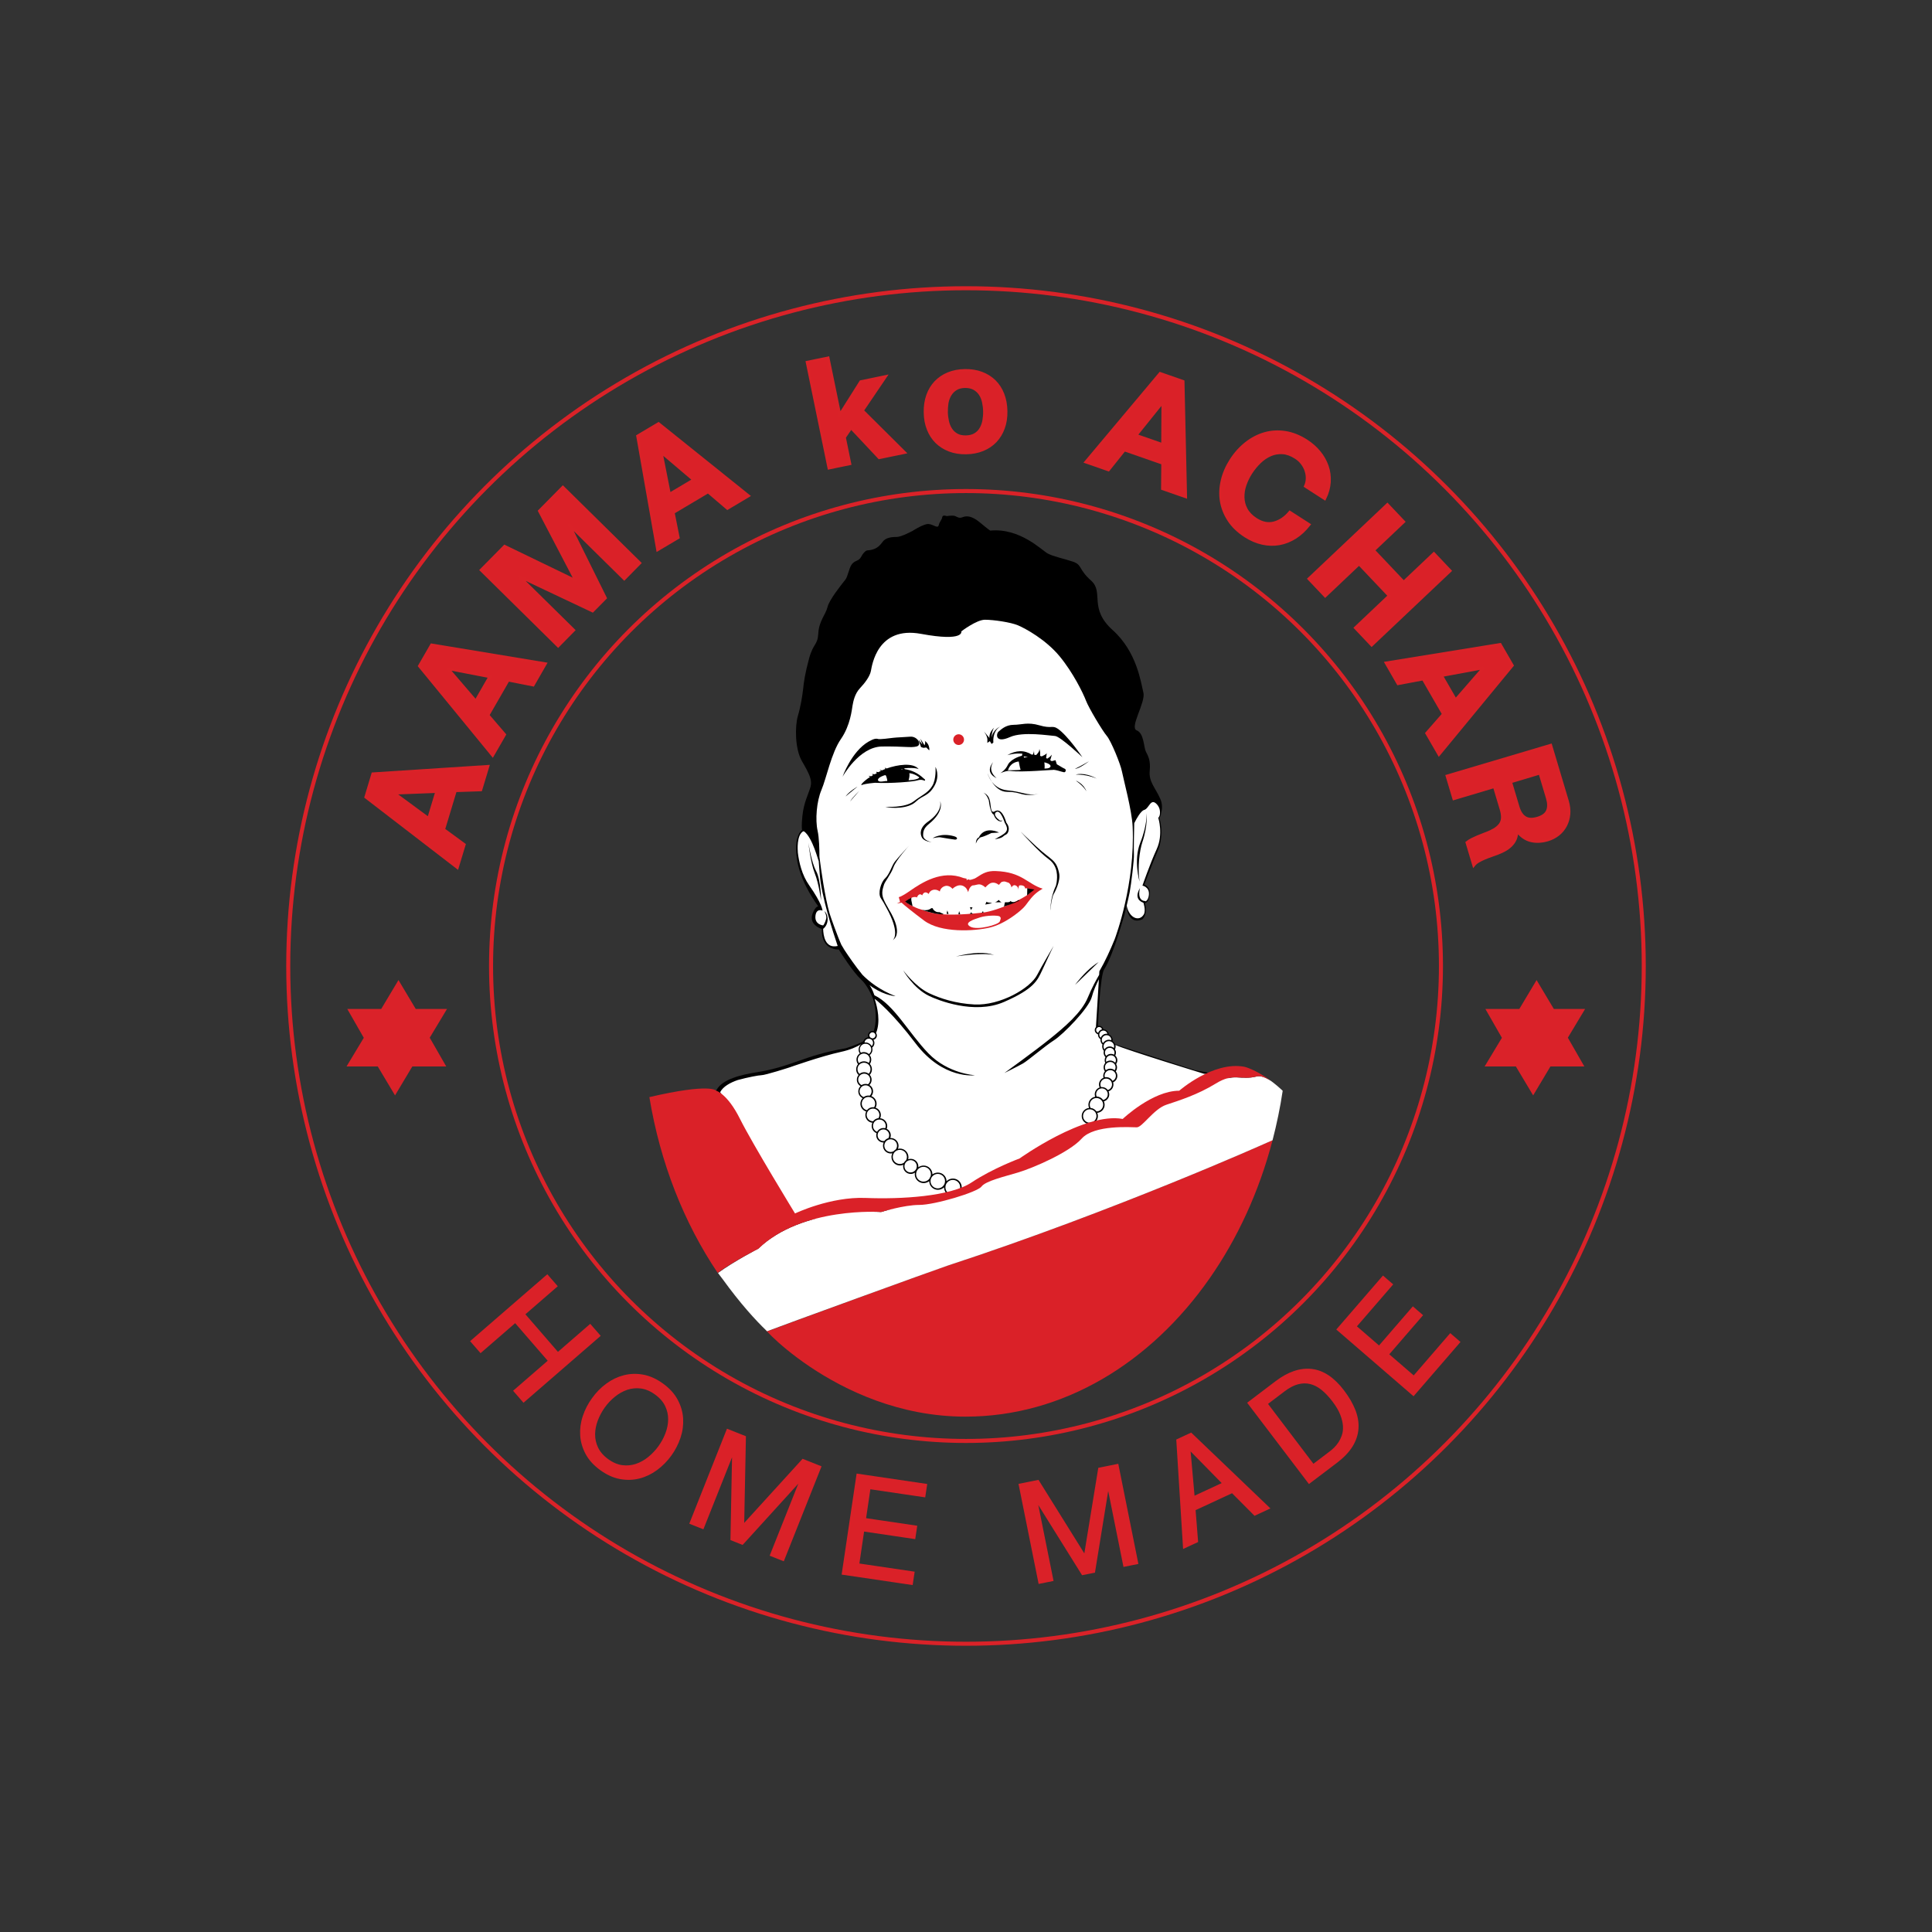 <?xml version="1.0" encoding="utf-8"?>
<!-- Generator: Adobe Illustrator 24.0.1, SVG Export Plug-In . SVG Version: 6.00 Build 0)  -->
<svg version="1.1" id="Layer_1" xmlns="http://www.w3.org/2000/svg" xmlns:xlink="http://www.w3.org/1999/xlink" x="0px" y="0px"
	 viewBox="0 0 360 360" style="enable-background:new 0 0 360 360;" xml:space="preserve">
<rect x="0" y="0" width="360" height="360" fill="#333333" stroke="none"/>
<style type="text/css">
	.st0{fill:#DA2128;stroke:#DA2228;stroke-width:0.5;stroke-miterlimit:10;}
	.st1{fill:#DA2128;}
	.st2{fill:#FFFFFF;}
	.st3{fill-rule:evenodd;clip-rule:evenodd;}
	.st4{fill:none;stroke:#DA2228;stroke-width:0.75;stroke-miterlimit:10;}
	.st5{fill:#DA2128;stroke:#DA2128;stroke-width:0.5;stroke-miterlimit:10;}
	.st6{fill:#DA2229;}
</style>
<g>
	<g>
		<g>
			<path class="st0" d="M68.15,148.53l1.31-4.35l21.47-1.39l-1.33,4.4l-4.74,0.16l-2.18,7.21l3.84,2.81l-1.3,4.3L68.15,148.53z
				 M79.86,152.5l1.51-5l-7.81,0.3l-0.02,0.05L79.86,152.5z"/>
			<path class="st0" d="M78.14,124.1l2.27-3.94l21.23,3.51l-2.29,3.99l-4.65-0.92l-3.76,6.53l3.1,3.61l-2.24,3.89L78.14,124.1z
				 M88.65,130.63l2.6-4.53l-7.68-1.48l-0.03,0.05L88.65,130.63z"/>
			<path class="st0" d="M89.64,106.22l4.38-4.44l13.18,6.37l0.04-0.04l-6.74-12.9l4.38-4.44l14.35,14.14l-2.91,2.96l-10.17-10.02
				l-0.04,0.04l6.71,13.54l-2.4,2.43l-13.54-6.4l-0.04,0.04l10.07,9.92l-2.91,2.96L89.64,106.22z"/>
			<path class="st0" d="M118.8,81.24l3.91-2.32l16.78,13.47l-3.95,2.35l-3.6-3.08l-6.48,3.85l0.93,4.66l-3.86,2.29L118.8,81.24z
				 M124.75,92.08l4.49-2.67l-5.96-5.06l-0.05,0.03L124.75,92.08z"/>
			<path class="st0" d="M150.39,67.49l3.92-0.81l2.18,10.59l3.89-6.16l4.64-0.96l-4.31,6.36l7.86,7.81l-4.75,0.98l-5.24-5.58
				l-1.22,1.78l1.01,4.92l-3.92,0.81L150.39,67.49z"/>
			<path class="st0" d="M172.37,76.84c-0.02-1.17,0.14-2.23,0.48-3.18c0.34-0.96,0.84-1.77,1.48-2.45c0.65-0.68,1.43-1.21,2.35-1.59
				c0.92-0.38,1.95-0.58,3.1-0.6c1.15-0.02,2.19,0.15,3.13,0.5c0.94,0.35,1.74,0.86,2.41,1.51c0.67,0.66,1.19,1.46,1.56,2.4
				c0.37,0.94,0.57,2,0.59,3.17c0.02,1.17-0.14,2.22-0.49,3.17c-0.34,0.95-0.84,1.76-1.48,2.44c-0.65,0.68-1.43,1.21-2.36,1.59
				c-0.93,0.38-1.96,0.58-3.11,0.6c-1.15,0.02-2.19-0.15-3.11-0.5c-0.93-0.35-1.73-0.86-2.4-1.51c-0.67-0.66-1.19-1.45-1.56-2.39
				C172.58,79.06,172.38,78.01,172.37,76.84z M176.37,76.78c0.01,0.58,0.08,1.15,0.2,1.7c0.12,0.55,0.32,1.05,0.6,1.49
				c0.28,0.44,0.65,0.78,1.1,1.04c0.45,0.26,1.02,0.38,1.7,0.37c0.68-0.01,1.24-0.15,1.7-0.42c0.46-0.27,0.82-0.63,1.08-1.08
				c0.27-0.45,0.45-0.95,0.55-1.5c0.1-0.56,0.15-1.13,0.14-1.71c-0.01-0.58-0.08-1.16-0.2-1.72c-0.12-0.56-0.32-1.06-0.6-1.49
				c-0.28-0.43-0.65-0.77-1.12-1.04c-0.47-0.26-1.04-0.39-1.71-0.38s-1.24,0.16-1.69,0.44c-0.45,0.28-0.8,0.64-1.07,1.08
				c-0.27,0.44-0.45,0.94-0.56,1.5C176.41,75.62,176.36,76.2,176.37,76.78z"/>
			<path class="st0" d="M216.17,69.57l4.29,1.5l0.48,21.51l-4.34-1.51l0.04-4.74l-7.12-2.48l-2.97,3.72l-4.24-1.48L216.17,69.57z
				 M211.7,81.11l4.93,1.72l0.04-7.82l-0.05-0.02L211.7,81.11z"/>
			<path class="st0" d="M243.23,90.61c0.21-0.47,0.32-0.95,0.33-1.45c0.01-0.5-0.07-0.99-0.23-1.47c-0.16-0.48-0.4-0.93-0.72-1.35
				c-0.32-0.42-0.71-0.78-1.17-1.07c-0.84-0.54-1.65-0.84-2.45-0.89c-0.79-0.05-1.55,0.08-2.26,0.39c-0.71,0.31-1.38,0.76-1.99,1.35
				s-1.16,1.26-1.64,2c-0.46,0.71-0.82,1.46-1.09,2.24c-0.27,0.78-0.39,1.56-0.37,2.33c0.02,0.77,0.21,1.51,0.59,2.21
				c0.38,0.7,0.98,1.32,1.82,1.86c1.14,0.73,2.26,0.95,3.35,0.66c1.09-0.29,2.07-0.95,2.94-1.99l3.61,2.32
				c-0.78,1-1.64,1.8-2.58,2.4c-0.95,0.6-1.94,0.99-2.97,1.18c-1.04,0.18-2.09,0.16-3.17-0.08c-1.08-0.24-2.14-0.69-3.19-1.36
				c-1.31-0.85-2.34-1.83-3.07-2.95c-0.73-1.12-1.2-2.31-1.41-3.55c-0.2-1.25-0.15-2.53,0.16-3.85c0.31-1.32,0.86-2.59,1.64-3.81
				c0.8-1.25,1.75-2.3,2.83-3.15c1.08-0.85,2.24-1.45,3.47-1.8c1.23-0.35,2.51-0.42,3.83-0.22c1.32,0.2,2.64,0.73,3.96,1.57
				c0.93,0.6,1.73,1.3,2.39,2.11c0.66,0.8,1.15,1.67,1.48,2.61s0.46,1.92,0.4,2.96c-0.06,1.03-0.35,2.08-0.87,3.13L243.23,90.61z"/>
			<path class="st0" d="M258.52,94l3.05,3.22l-5.62,5.32l5.61,5.92l5.62-5.32l3.05,3.22l-14.64,13.85l-3.05-3.22l6.31-5.98
				l-5.61-5.92l-6.31,5.98l-3.05-3.22L258.52,94z"/>
			<path class="st0" d="M279.54,120.07l2.27,3.93l-13.68,16.6l-2.3-3.98l3.12-3.56l-3.77-6.53l-4.68,0.88l-2.24-3.89L279.54,120.07z
				 M268.62,125.89l2.61,4.52l5.13-5.9l-0.03-0.05L268.62,125.89z"/>
			<path class="st0" d="M288.96,138.85l3.11,10.41c0.26,0.87,0.35,1.69,0.28,2.46c-0.07,0.78-0.28,1.49-0.62,2.13
				c-0.34,0.64-0.79,1.19-1.36,1.64c-0.57,0.45-1.22,0.79-1.94,1.01c-1.14,0.34-2.19,0.39-3.16,0.16c-0.97-0.23-1.84-0.82-2.59-1.77
				l-0.05,0.02c0.01,0.57-0.08,1.06-0.28,1.5s-0.47,0.82-0.82,1.16c-0.35,0.34-0.75,0.63-1.2,0.87c-0.45,0.24-0.91,0.45-1.39,0.63
				c-0.3,0.11-0.66,0.23-1.07,0.38c-0.41,0.14-0.82,0.3-1.23,0.47c-0.41,0.17-0.8,0.37-1.17,0.58c-0.37,0.22-0.66,0.47-0.87,0.74
				l-1.27-4.25c0.27-0.22,0.58-0.41,0.93-0.59c0.35-0.17,0.72-0.34,1.11-0.51c0.39-0.17,0.8-0.33,1.21-0.48
				c0.42-0.15,0.8-0.31,1.17-0.48c0.97-0.45,1.61-0.97,1.94-1.58c0.33-0.61,0.33-1.44,0.02-2.51l-1.27-4.25l-7.55,2.25l-1.27-4.25
				L288.96,138.85z M281.49,145.7l1.39,4.65c0.28,0.96,0.72,1.62,1.3,1.98c0.58,0.37,1.36,0.4,2.33,0.11
				c0.94-0.28,1.55-0.73,1.82-1.35c0.28-0.62,0.27-1.41-0.01-2.37l-1.39-4.65L281.49,145.7z"/>
		</g>
	</g>
	<g>
		<path class="st1" d="M237.12,212.47c-2.5,9.57-6.53,18.3-11.73,25.74c-11.02,15.78-27.32,25.76-45.49,25.76
			c-24.6,0-40.47-19.53-36.84-15.92c2.14-0.84,31.25-11.48,33.49-12.22c31.31-10.26,59.47-22.89,59.47-22.89L237.12,212.47"/>
		<path d="M133.38,203.35l0.15-0.27c1.05-1.97,4.5-2.81,7.47-3.28c6.6-1.05,8.84-3.16,16.6-4.47c0,0,1.89-0.58,3.26-1.27
			c0.12-0.43,0.5-0.75,0.97-0.77c-0.05-0.11-0.08-0.23-0.08-0.36c0-0.46,0.37-0.82,0.82-0.82c0.08,0,0.16,0.01,0.23,0.03
			c0.21-0.6,0.83-2.81-0.14-6.09c-0.48-1.14-1.22-2.61-2.16-3.48c-1.53-1.41-3.68-4.8-4.13-5.52l-0.03-0.06l-0.05-0.07
			c0,0-3.29,0.26-3.16-3.82c0,0-2.53-0.74-1.71-2.89c0.53-1.38,1.05-1.32,1.05-1.32c-3.31-4.61-4.63-8.86-3.95-12.76
			c0,0,0,0.09,0,0.27c0.26-1.16,0.77-1.64,0.94-1.77c-0.06-0.23-0.12-0.85,0.05-2.57c0.26-2.57,1.19-4.21,1.52-5.46
			c0.33-1.25-0.2-2.37-1.58-4.73c-1.38-2.37-1.31-6.65-0.79-8.42c0.53-1.78,0.85-3.81,0.99-5.06c0.13-1.25,0.33-2.83,1.12-5.72
			c0.79-2.89,1.58-2.37,1.71-4.67c0.13-2.3,1.38-3.49,1.71-4.87c0.33-1.38,2.57-4.14,3.03-4.74c0.46-0.59,0.46-0.46,0.86-1.71
			c0.4-1.25,0.59-1.78,1.51-2.17c0.92-0.39,0.79-0.86,1.38-1.51c0.59-0.66,0.66-0.33,1.58-0.59c0.92-0.26,1.38-0.72,1.97-1.51
			c0.59-0.79,1.85-0.85,2.63-0.85c0.79,0,2.89-1.12,2.89-1.12s1.51-0.99,2.57-1.25c1.05-0.26,2.11,0.99,2.3,0.2
			c0.2-0.79,0.59-0.99,0.66-1.51c0.07-0.52,0.85-0.2,0.85-0.2s1.12-0.2,1.58,0c0.46,0.2,0.73,0.46,1.38,0.2
			c0.66-0.26,1.64-0.33,3.22,0.99c1.58,1.32,1.91,1.51,1.91,1.51c5.59-0.53,9.61,3.68,10.72,4.27c1.12,0.59,2.9,0.92,4.67,1.51
			c1.78,0.59,0.99,1.38,3.42,3.55c2.43,2.17-0.53,5.13,4.01,9.21c4.54,4.08,5.26,9.8,5.72,11.64c0.46,1.84-2.63,6.51-1.25,7.04
			c1.38,0.53,1.31,3.16,1.71,3.95c0.39,0.79,0.92,1.58,0.72,3.62c-0.2,2.04,1.12,3.22,1.97,5.2c0.45,1.04,0.35,1.96,0.16,2.61
			c-0.03,0.64-0.36,0.94-0.36,0.94c0.43,1.08,0.77,3.68-0.28,6.15c-0.92,2.17-2.5,6.28-2.5,6.28s1.07,0.36,1.03,1.58
			c-0.05,1.88-0.92,1.84-0.92,1.84c0.59,2.27-0.49,3.06-0.49,3.06c-2.41,0.98-2.86-1.67-2.94-2.47c-0.22,0.94-0.41,1.72-0.41,1.72
			l-1.12,3.68c-0.78,2.41-1.72,4.98-2.63,6.38c-0.69,1.05-1.14,9.31-1.14,10.54c0.06-0.02,0.12-0.02,0.19-0.02
			c0.4,0,0.73,0.28,0.81,0.66c0.53,0.01,0.96,0.42,1,0.94c0.42,0.17,0.73,0.58,0.73,1.07c0,0.06-0.01,0.13-0.02,0.19
			c0.21,0.14,0.37,0.34,0.46,0.58l14.92,4.84c0.73,0.14,1.49,0.29,2.27,0.42l0.39,0.24l5.27-0.11c0,0,2.9,1.97,1.05,2.89
			c-1.84,0.92-32.76,21.7-33.55,22.1c-0.79,0.39-11.71,3.29-19.61,3.42c-7.89,0.13-11.18-0.26-18.55,0.39
			c-7.37,0.66-11.18,0.92-11.18,0.92s-10.92,3.42-11.32-0.92c-0.4-4.34-4.21-25.39-4.21-25.39H133.38"/>
		<path class="st2" d="M160.71,181.65c-1.3-1.58-2.59-3.47-3.31-4.56l-0.62-1.03c-0.71-1.55-2.02-5.24-2.2-5.86
			c-0.87-2.98-1.59-8.18-1.89-10.53c0-1.37-0.05-3.54-0.34-4.86c-0.46-2.04-0.2-5.46,0.72-7.63c0.92-2.17,1.84-6.91,3.62-9.47
			c1.78-2.57,2.04-5.53,2.17-6.25c0.13-0.72,0.39-2.17,1.38-3.22c0.99-1.05,1.85-2.24,2.04-3.22c0.2-0.99,1.18-8.42,9.34-6.91
			c8.16,1.51,7.5-0.46,7.5-0.46s2.83-2.17,4.41-2.17c1.58,0,4.8,0.46,6.18,1.05c1.38,0.59,5.13,2.63,7.7,5.72
			c2.56,3.09,4.41,6.91,4.94,8.29c0.52,1.38,3.09,5.66,3.88,6.58c0.79,0.92,2.57,5.26,2.83,6.64c0.26,1.38,1.86,7.26,1.99,10.27
			c0.48,10.62-3.08,20.26-3.35,20.99c-0.79,1.95-1.76,4.09-2.85,5.96l-0.04,0.67c-0.53,0.9-1.37,2.43-2.1,4.2
			c-1.17,2.85-4.39,5.57-7.14,7.78c-2.74,2.21-8.42,6.31-8.42,6.31s2.53-1.25,3.46-1.78c0.93-0.53,4.1-3.25,5.78-4.32
			c1.68-1.06,6.53-5.99,7.06-8.1c0.29-1.14,0.85-2.38,1.31-3.27c-0.15,2.41-0.42,7.06-0.55,8.91c-0.13,0.15-0.22,0.34-0.22,0.55
			c0,0.37,0.25,0.69,0.6,0.79l0,0.06c0,0.36,0.19,0.68,0.47,0.86c-0.01,0.04-0.01,0.09-0.01,0.13c0,0.34,0.15,0.64,0.38,0.86
			c-0.04,0.11-0.05,0.23-0.05,0.36c0,0.31,0.12,0.61,0.31,0.82c-0.03,0.1-0.05,0.22-0.05,0.33c0,0.33,0.13,0.62,0.35,0.83
			c-0.1,0.17-0.15,0.37-0.15,0.59c0,0.18,0.04,0.34,0.11,0.5c-0.19,0.22-0.31,0.51-0.31,0.82c0,0.28,0.09,0.53,0.24,0.74
			c-0.19,0.23-0.31,0.52-0.31,0.84c0,0.12,0.02,0.25,0.05,0.36c-0.49,0.2-0.84,0.69-0.84,1.25c0,0.2,0.04,0.4,0.12,0.56
			c-0.53,0.18-0.91,0.69-0.91,1.28c0,0.16,0.03,0.3,0.08,0.45c-0.72,0.12-1.26,0.74-1.26,1.49c0,0.21,0.04,0.41,0.12,0.6
			c-0.77,0.07-1.37,0.72-1.37,1.51c0,0.84,0.67,1.51,1.51,1.51c0.84,0,1.51-0.67,1.51-1.51c0-0.21-0.04-0.41-0.12-0.6
			c0.77-0.07,1.37-0.72,1.37-1.5c0-0.23-0.05-0.44-0.14-0.64c0.57-0.16,1-0.68,1-1.3c0-0.2-0.05-0.4-0.13-0.57
			c0.53-0.18,0.91-0.68,0.91-1.28c0-0.14-0.02-0.28-0.06-0.4c0.46-0.2,0.79-0.66,0.79-1.2c0-0.32-0.12-0.62-0.3-0.84
			c0.15-0.21,0.24-0.46,0.24-0.74c0-0.22-0.06-0.44-0.17-0.62c0.14-0.19,0.23-0.44,0.23-0.7c0-0.35-0.15-0.66-0.39-0.88
			c0.08-0.16,0.13-0.34,0.13-0.53c0-0.23-0.06-0.44-0.18-0.62c0.08-0.16,0.12-0.34,0.12-0.53c0-0.1-0.01-0.2-0.04-0.3
			c2.02,0.93,16.48,5.36,16.48,5.36l5,0.53l-31.18,20.79l-50.79,6.31l-11.71-21.7l-1.45-2.5c0.55-1.05,1.87-1.77,3.26-2.25
			c1.95-0.54,3.96-0.9,4.37-0.9c0.79,0,5.26-1.45,5.26-1.45s5.92-2.1,9.61-2.9c1.72-0.37,2.96-0.94,3.78-1.44
			c-0.3,0.24-0.48,0.6-0.48,1.01c0,0.27,0.08,0.51,0.22,0.72c-0.38,0.25-0.62,0.67-0.62,1.15c0,0.32,0.11,0.62,0.29,0.85
			c-0.22,0.26-0.35,0.6-0.35,0.96c0,0.42,0.17,0.8,0.45,1.06c-0.2,0.24-0.32,0.54-0.32,0.88c0,0.5,0.27,0.95,0.68,1.19
			c-0.26,0.25-0.41,0.6-0.41,0.98c0,0.56,0.33,1.04,0.81,1.26c-0.26,0.27-0.42,0.64-0.42,1.04c0,0.68,0.45,1.26,1.08,1.45
			c-0.1,0.2-0.16,0.42-0.16,0.65c0,0.75,0.58,1.38,1.31,1.44c-0.08,0.18-0.13,0.38-0.13,0.6c0,0.61,0.38,1.13,0.91,1.34
			c-0.04,0.13-0.06,0.26-0.06,0.4c0,0.75,0.61,1.35,1.38,1.35c-0.08,0.18-0.12,0.38-0.12,0.59c0,0.8,0.65,1.45,1.45,1.45
			c0.1,0,0.19-0.01,0.29-0.03c-0.1,0.21-0.16,0.44-0.16,0.69c0,0.87,0.71,1.58,1.58,1.58c0.22,0,0.43-0.05,0.62-0.13
			c-0.02,0.09-0.03,0.19-0.03,0.29c0,0.78,0.64,1.41,1.42,1.41c0.29,0,0.56-0.09,0.78-0.24c-0.02,0.1-0.03,0.2-0.03,0.3
			c0,0.91,0.74,1.65,1.65,1.65c0.4,0,0.77-0.15,1.05-0.36c0,0.89,0.72,1.61,1.61,1.61c0.45,0,0.86-0.19,1.15-0.46
			c0,0.91,0.74,1.65,1.65,1.65c0.91,0,1.64-0.74,1.64-1.65c0-0.91-0.73-1.64-1.64-1.64c-0.47,0-0.89,0.19-1.19,0.5
			c0-0.89-0.72-1.61-1.61-1.61c-0.39,0-0.74,0.14-1.02,0.33c0-0.91-0.74-1.64-1.64-1.64c-0.37,0-0.72,0.12-0.99,0.33
			c0-0.06,0.01-0.11,0.01-0.17c0-0.78-0.63-1.41-1.42-1.41c-0.17,0-0.33,0.03-0.48,0.08c0.04-0.13,0.05-0.27,0.05-0.41
			c0-0.87-0.71-1.58-1.58-1.58c-0.13,0-0.26,0.01-0.38,0.05c0.08-0.18,0.12-0.37,0.12-0.57c0-0.8-0.65-1.45-1.45-1.45l-0.09,0
			c0.06-0.15,0.09-0.32,0.09-0.5c0-0.53-0.31-0.99-0.76-1.21c0.06-0.16,0.1-0.34,0.1-0.53c0-0.76-0.58-1.38-1.32-1.44
			c0.09-0.18,0.13-0.38,0.13-0.6c0-0.63-0.41-1.18-0.98-1.37c0.12-0.22,0.19-0.47,0.19-0.74c0-0.65-0.41-1.2-0.98-1.42
			c0.2-0.24,0.32-0.55,0.32-0.88c0-0.51-0.27-0.95-0.68-1.19c0.26-0.25,0.41-0.6,0.41-0.98c0-0.35-0.13-0.67-0.35-0.91
			c0.26-0.27,0.41-0.63,0.41-1.03c0-0.38-0.15-0.74-0.39-1c0.16-0.23,0.26-0.5,0.26-0.81c0-0.32-0.11-0.61-0.29-0.84
			c0.31-0.24,0.52-0.61,0.52-1.03c0-0.13-0.02-0.26-0.06-0.37c0.25-0.19,0.42-0.49,0.42-0.84c0-0.23-0.07-0.44-0.19-0.61
			c0.37-0.08,0.65-0.41,0.65-0.8c0-0.18-0.05-0.34-0.15-0.48c0.86-2.1,0.26-4.75-0.24-6.27l-0.03-0.09c0.41,0.3,3.27,2.54,7.65,8.32
			c5.14,6.78,11.05,5.92,11.05,5.92s-5-0.26-8.68-4.08c-3.66-3.79-6.41-9.08-10.06-10.82c-0.32-0.99-0.72-1.63-0.9-1.88
			c0.16,0.12,0.32,0.23,0.48,0.34l0.17,0.12c2.31,1.5,4.19,1.59,4.19,1.59C163.93,184.5,161.91,182.86,160.71,181.65 M162.52,183.88
			c0.07,0.05,0.13,0.09,0.17,0.12L162.52,183.88z M157.13,176.93l-0.02-0.06l0.16,0.27L157.13,176.93c0.01,0.03,0.01,0.04,0.01,0.04
			S157.13,176.96,157.13,176.93L157.13,176.93z"/>
		<path d="M167.88,143.39l0.05,0.02l0.24,0.01l-0.01-0.07L167.88,143.39 M172.3,145.48c0,0-0.58-0.32-1.31-0.08
			c-0.73,0.25-4.91,0.62-7.95,0.46c0,0-1.68,0.13-2.42,0.4c-0.46,0.17,0.26-0.68,1.5-1.49l-0.3-0.22l0.5,0.1
			c0.12-0.07,0.24-0.14,0.36-0.21l-0.2-0.22l0.52,0.05c0.12-0.07,0.25-0.13,0.37-0.19l-0.1-0.27l0.42,0.07
			c0.14-0.08,0.29-0.17,0.47-0.26l-0.29-0.22l0.46,0.15c0.19-0.09,0.4-0.18,0.63-0.26c-0.06-0.17-0.02-0.29-0.02-0.29
			c0.01,0.07,0.12,0.14,0.26,0.2c2.02-0.72,4.94-1.17,5.99,0.12c0,0-0.57-0.36-2.69-0.16c0.02,0.06,0.04,0.11,0.09,0.16
			c1.24,0.18,2.44,0.7,3.58,1.78C172.39,145.23,172.44,145.36,172.3,145.48z"/>
		<path class="st1" d="M167.47,167.17c0,0,0.43-0.01,2.1-1.18c2.17-1.51,5.96-3.98,10-2.37c0,0,0.39,0.05,0.57,0.14l-0.05,0.25
			l0.35-0.15c0.06,0.01,0.12,0.02,0.18,0.03c-0.1,0.22,0.93-0.16,0.93-0.16c0.14-0.06,0.29-0.14,0.44-0.24
			c1.17-0.76,1.94-1.24,3.55-1.18c4.93,0.16,5.92,2.43,8.75,3.29c0,0-1.18,0.59-2.11,1.71c-1.03,1.25-0.89,1.25-1.55,1.91
			c-0.63,0.63-3.34,2.94-6.22,3.62c-2.87,0.68-9.08,1.05-12.24-1.32c-1.99-1.49-3.7-2.86-4.18-3.33l-0.89,0.17l0.62-0.3
			C167.7,167.97,167.5,167.26,167.47,167.17"/>
		<path d="M190.75,140.94l0.07,0.23c0.23-0.04,0.46-0.08,0.71-0.11C191.26,141.01,191,140.97,190.75,140.94 M186.37,144.08
			c0,0,0.96-0.5,1.45-1.6c0.24-0.53,1.2-1.3,2.6-1.66l0.09-0.38c-1.49-0.16-2.82,0.28-2.82,0.28c1.64-0.95,3.16-0.99,4.56-0.11
			l0.18,0.01c0.13-0.22,0.25-0.5,0.23-0.82l0.06,0.84c0.11,0.01,0.23,0.03,0.35,0.05c0.25-0.25,0.57-0.61,0.58-0.93
			c0.02-0.54,0.18,0.47,0.18,0.47l-0.02,0.62c0.1,0.03,0.21,0.06,0.31,0.09c0.33-0.15,0.82-0.39,0.93-0.6
			c0.02-0.11,0.03-0.16,0.03-0.08c0,0.03-0.01,0.05-0.03,0.08c-0.03,0.21-0.09,0.64-0.12,0.92l0.22,0.1
			c0.25-0.16,0.64-0.43,0.77-0.67c0.16-0.28-0.09,0.53-0.22,0.97c0.09,0.05,0.19,0.11,0.28,0.17l0.7-0.18l0.24,0.76
			c0.34,0.21,0.71,0.43,1,0.59c0.2,0.11,0.34,0.19,0.43,0.22c0.41,0.16,0.23,0.69-0.07,0.68c-0.29-0.01-1.78-0.6-2.24-0.42
			c0.22-0.08-5.77,0.48-7.72,0.17C187.54,143.54,186.37,144.08,186.37,144.08z"/>
		<path class="st2" d="M149.75,154.86c1.69,1.11,2.8,5.89,2.8,5.54l0.19,2.43c0.27,4.07,2.56,11.11,3.35,13.44
			c-2.35,0.54-2.68-1.97-2.71-3.19c1.11-0.86,1.04-2.63,0.24-3.31c0,0,0.47,0.85,0.33,1.42c-0.22,0.87-0.56,1.25-0.56,1.25
			s-1.58-0.13-1.45-1.71c0.13-1.58,1.32-1.05,1.32-1.05s0-1.19-2.5-4.74c-1.34-1.91-1.89-4.3-2.1-6.12v-0.13
			C148.66,158.68,148.35,155.5,149.75,154.86"/>
		<path d="M149.46,154.61c0.03,0.11,0.06,0.12,0.06,0.12c0.08,0.04,0.16,0.08,0.23,0.13c0.05-0.03,0.11-0.05,0.16-0.06
			c1.58-0.46,0.36-0.56,0.36-0.56l-0.76,0.33C149.51,154.57,149.49,154.59,149.46,154.61"/>
		<polyline points="156.37,177.04 156.33,176.98 156.37,177.04 		"/>
		<path d="M149.46,154.61c0.03-0.03,0.06-0.04,0.06-0.04l0.76-0.33c0,0,1.22,0.1-0.36,0.56c-0.05,0.02-0.11,0.04-0.16,0.06
			c-0.08-0.05-0.15-0.09-0.23-0.13C149.51,154.73,149.48,154.72,149.46,154.61"/>
		<path d="M156.8,176.42l0.24,0.38C156.96,176.72,156.88,176.59,156.8,176.42"/>
		<path class="st2" d="M216.09,151.93c0.11-0.51,0.14-1.4-0.59-2.13c-1.12-1.12-1.38,0.86-2.3,1.12c-0.61,0.17-1.39,1.54-1.85,2.46
			c-0.02,0.69-0.12,5.1-0.06,5.83c0.07,0.79-0.53,5.72-0.79,7.04c-0.12,0.63-0.35,1.63-0.56,2.5c0.48,2.4,2.39,3.03,3.19,1.64
			c0.44-0.75-0.1-2.3-0.1-2.3s0.92,0.07,1.05-1.38c0.13-1.45-1.2-1.69-1.2-1.69s1.37-4,2.65-6.79c1.29-2.8,0.3-5.82,0.3-5.82
			C215.95,152.26,216.03,152.09,216.09,151.93"/>
		<path class="st2" d="M176.26,165.06c0.76-0.06,1.22,0.56,1.22,0.56s1.28-1.32,2.44-0.23c0.29,0.27,0.49,0.86,0.49,0.86
			s0.14-0.92,0.76-1.25c0.6-0.03,0.97-0.26,1.42-0.2c0.45,0.06,0.88,0.42,1.02,0.56c0,0,0.47-0.58,1.02-0.82
			c0.82-0.27,1.45,0.33,1.45,0.33c0.24-0.05,0.31-0.46,0.66-0.56c0.59-0.16,0.68,0.05,1.22,0.18c0.26,0.19,0.44,0.48,0.52,0.88
			c0,0,0.33-0.72,0.92-0.3c0.41,0.3,0.36,0.7,0.38,0.89c-0.01-0.29-0.02-0.96,0.21-0.98c0,0,0.98-0.16,1.02,0.56
			c0.79-0.13,1.31,0.39,1.31,0.39c-0.54,1.12-6.29,3.8-9.21,4.12c-8.97,1.01-10.32-0.31-11.54-0.6c-1.22-0.29-2.98-1.45-2.79-1.45
			c0.04,0,0.1-0.07,0.19-0.17c0.38-0.31,0.92-0.57,1.06-0.62c0.19-0.07,0.65-0.13,0.82,0.03c0,0,0.36-1.02,0.99-0.4
			c0.23-0.6,0.69-0.76,1.22-0.26c0.23-0.82,1.28-1.08,2.07-0.46C175.1,166.11,175.26,165.24,176.26,165.06"/>
		<path class="st2" d="M187.86,143.42c0,0,0.34-1.34,1.97-1.53c0,0,0.24,1.36,0.34,1.51c0.1,0.15-2.39,0.12-2.39,0.12L187.86,143.42
			"/>
		<path class="st2" d="M194.6,142.05c0,0,0.1,0.81,0.03,1.15c0,0,1.07,0.07,1.12-0.41C195.8,142.3,194.6,142.05,194.6,142.05"/>
		<path class="st2" d="M163.6,145.37c0,0-0.15-0.41,1-0.83c0,0,0.36-0.17,0.46-0.05c0.1,0.12,0.36,1.09,0.25,1.05
			C165.01,145.44,163.74,145.92,163.6,145.37"/>
		<path class="st2" d="M169.3,145.39c0,0,0.24-0.68,0.15-1.22c-0.01-0.03-0.01-0.06-0.02-0.09c0,0,0.8-0.02,1.85,0.75
			c0,0,0.12,0.29-1.15,0.49L169.3,145.39"/>
		<path class="st1" d="M177.63,137.82c0-0.55,0.45-1,1-1c0.55,0,1,0.45,1,1c0,0.55-0.45,1-1,1
			C178.08,138.82,177.63,138.37,177.63,137.82"/>
		<path d="M201.69,141.1c0,0-4.14-3.91-5.11-3.96c-0.98-0.05-5.95-0.89-8.38,0.2c-2.85,1.28-2.58-0.66-2.14-1.01
			c0.44-0.36,1.32-1.27,2.82-1.27c1.51,0,2.58-0.56,4.83,0.1c2.24,0.66,2.36-0.06,3.36,0.61
			C198.96,137.04,201.69,141.1,201.69,141.1"/>
		<path d="M156.99,144.75c0,0,3.07-5.6,7.36-5.65c4.29-0.05,5.31,0.27,6.43,0c1.12-0.27,0.2-1.94-1.17-1.83
			c-1.36,0.11-2.29,0.11-3.17,0.21c-0.7,0.09-2.48,0.32-2.83,0.22c-0.34-0.11-0.77-0.08-1.75,0.48
			C158.65,140.02,156.99,144.75,156.99,144.75"/>
		<path d="M173.79,156.18c0,0,1.51-1.06,3.98-0.36c0.85,0.24,0.59,0.65,0.18,0.63c-0.29-0.02-1.86-0.28-2.75-0.43
			C174.84,155.96,173.79,156.18,173.79,156.18"/>
		<path class="st2" d="M186.29,170.78c-0.25-0.25-2.42-0.24-3.67,0.16c-1.25,0.4-3.1,1.01-1.81,1.73c1.29,0.73,5.24-0.36,5.48-0.96
			C186.53,171.11,186.53,171.02,186.29,170.78"/>
		<path d="M213.23,168.29l0.3-0.4c0,0-1.69,0.26-1.14-2.32c0.01-0.04,0.02-0.07,0.03-0.11
			C211.59,166.88,211.86,167.82,213.23,168.29"/>
		<path class="st3" d="M171.75,169.54c0,0,1.08,0.23,1.65-0.22c0.42-0.33,0.51,0.17,0.51,0.17s0.39,0.48,0.92,0.48
			c0.53,0,0.28,0.01,0.28,0.01c0.23,0.17,1.11,0.41,0.49,0.39C174.29,170.39,172.21,169.67,171.75,169.54"/>
		<path class="st3" d="M187.08,168.91l0.18-0.79c0,0,0.84,0.09,1.01-0.19c0.02-0.03-0.03-0.1-0.03-0.1s0.24,0.38,0.89,0.22
			c0.65-0.15,0.51-0.32,0.51-0.32s0.27,0.06,0.4,0.03C189.04,168.33,187.96,168.59,187.08,168.91"/>
		<path class="st3" d="M180.7,170.29c0,0,0.17-0.13,0.26-0.3c0,0,0.2,0.3,0.39,0.3H180.7"/>
		<path class="st2" d="M203.06,206.7c-0.69,0-1.25,0.56-1.25,1.25c0,0.69,0.56,1.25,1.25,1.25c0.69,0,1.25-0.56,1.25-1.25
			C204.31,207.26,203.75,206.7,203.06,206.7"/>
		<path class="st2" d="M177.54,219.86c-0.76,0-1.38,0.62-1.38,1.38c0,0.76,0.62,1.38,1.38,1.38c0.76,0,1.38-0.62,1.38-1.38
			C178.92,220.47,178.3,219.86,177.54,219.86"/>
		<path d="M160.71,194.38c0.04-0.02,0.08-0.04,0.11-0.05L160.71,194.38"/>
		<path class="st2" d="M174.74,218.74c-0.74,0-1.35,0.6-1.35,1.35c0,0.74,0.61,1.35,1.35,1.35c0.74,0,1.35-0.6,1.35-1.35
			C176.09,219.34,175.49,218.74,174.74,218.74"/>
		<path class="st2" d="M169.68,216.17c-0.64,0-1.15,0.52-1.15,1.15c0,0.63,0.51,1.15,1.15,1.15c0.63,0,1.15-0.52,1.15-1.15
			C170.83,216.69,170.31,216.17,169.68,216.17"/>
		<path class="st2" d="M162.57,192.36c0.31,0,0.56,0.25,0.56,0.56c0,0.31-0.25,0.56-0.56,0.56c-0.03,0-0.06,0-0.09-0.01
			c-0.09-0.06-0.19-0.11-0.3-0.15c-0.11-0.1-0.18-0.24-0.18-0.41C162.01,192.61,162.26,192.36,162.57,192.36"/>
		<path class="st2" d="M161.28,194.25c-0.06,0-0.12,0-0.18,0.01c0.04-0.4,0.37-0.72,0.79-0.72c0.43,0,0.79,0.35,0.79,0.79
			c0,0.23-0.1,0.44-0.26,0.59C162.19,194.52,161.77,194.25,161.28,194.25"/>
		<path class="st2" d="M161.28,194.48c0.59,0,1.07,0.48,1.07,1.07c0,0.35-0.18,0.67-0.45,0.86c-0.25-0.23-0.58-0.37-0.94-0.37
			c-0.2,0-0.39,0.04-0.55,0.12c-0.12-0.17-0.2-0.39-0.2-0.61C160.21,194.96,160.69,194.48,161.28,194.48"/>
		<path class="st2" d="M160.96,196.31c0.62,0,1.12,0.5,1.12,1.12c0,0.23-0.07,0.45-0.2,0.63c-0.25-0.19-0.56-0.3-0.89-0.3
			c-0.36,0-0.68,0.12-0.93,0.33c-0.14-0.18-0.22-0.41-0.22-0.66C159.84,196.81,160.34,196.31,160.96,196.31"/>
		<path class="st2" d="M160.99,198.02c0.67,0,1.22,0.55,1.22,1.21c0,0.33-0.13,0.63-0.34,0.85c-0.23-0.18-0.53-0.29-0.84-0.29
			c-0.33,0-0.64,0.12-0.88,0.31c-0.23-0.22-0.37-0.53-0.37-0.88C159.78,198.56,160.32,198.02,160.99,198.02"/>
		<path class="st2" d="M161.03,200.06c0.62,0,1.12,0.5,1.12,1.12c0,0.35-0.16,0.66-0.41,0.86c-0.14-0.05-0.29-0.07-0.45-0.07
			c-0.28,0-0.53,0.08-0.75,0.22c-0.37-0.18-0.63-0.57-0.63-1.01C159.91,200.56,160.41,200.06,161.03,200.06"/>
		<path class="st2" d="M161.82,204.4c0.69,0,1.25,0.56,1.25,1.25c0,0.25-0.07,0.48-0.19,0.67c-0.07-0.01-0.13-0.01-0.2-0.01
			c-0.46,0-0.88,0.22-1.14,0.56c-0.55-0.13-0.96-0.62-0.96-1.22C160.57,204.96,161.13,204.4,161.82,204.4"/>
		<path class="st2" d="M161.29,202.23c0.62,0,1.12,0.5,1.12,1.12c0,0.32-0.14,0.6-0.35,0.81c-0.08-0.01-0.16-0.02-0.25-0.02
			c-0.32,0-0.62,0.1-0.87,0.28c-0.45-0.15-0.77-0.57-0.77-1.06C160.17,202.73,160.67,202.23,161.29,202.23"/>
		<path class="st2" d="M162.67,206.57c0.65,0,1.19,0.53,1.19,1.18c0,0.22-0.06,0.43-0.17,0.6c-0.41,0.05-0.77,0.26-1,0.58
			c-0.67,0-1.2-0.53-1.2-1.18C161.49,207.1,162.02,206.57,162.67,206.57"/>
		<path class="st2" d="M163.86,208.61c0.65,0,1.18,0.53,1.18,1.18c0,0.15-0.03,0.3-0.08,0.44c-0.11-0.03-0.22-0.04-0.34-0.04
			c-0.51,0-0.96,0.29-1.19,0.71c-0.44-0.18-0.76-0.6-0.76-1.1C162.67,209.14,163.2,208.61,163.86,208.61"/>
		<path class="st2" d="M164.61,210.45c0.6,0,1.08,0.49,1.08,1.08c0,0.21-0.05,0.39-0.15,0.55c-0.3,0.09-0.56,0.27-0.74,0.52
			c-0.06,0.01-0.13,0.02-0.19,0.02c-0.6,0-1.08-0.49-1.08-1.09C163.53,210.94,164.01,210.45,164.61,210.45"/>
		<path class="st2" d="M165.96,212.29c0.65,0,1.19,0.53,1.19,1.18c0,0.28-0.09,0.53-0.26,0.73c-0.15,0.09-0.29,0.2-0.4,0.33
			c-0.16,0.08-0.34,0.13-0.53,0.13c-0.65,0-1.18-0.53-1.18-1.18C164.78,212.82,165.31,212.29,165.96,212.29"/>
		<path class="st2" d="M167.67,214.26c0.73,0,1.32,0.59,1.32,1.32c0,0.22-0.05,0.42-0.14,0.6c-0.17,0.13-0.31,0.29-0.41,0.47
			c-0.21,0.15-0.48,0.24-0.76,0.24c-0.73,0-1.32-0.59-1.32-1.31C166.35,214.85,166.94,214.26,167.67,214.26"/>
		<path class="st2" d="M172.08,217.42c0.76,0,1.38,0.62,1.38,1.38c0,0.13-0.02,0.26-0.05,0.38c-0.09,0.13-0.15,0.27-0.2,0.42
			c-0.25,0.35-0.67,0.58-1.13,0.58c-0.77,0-1.38-0.62-1.38-1.38C170.7,218.04,171.31,217.42,172.08,217.42"/>
		<path class="st2" d="M204.81,191.37c0.26,0,0.48,0.18,0.54,0.43c-0.34,0.08-0.61,0.34-0.72,0.66c-0.22-0.07-0.38-0.28-0.38-0.53
			C204.25,191.62,204.5,191.37,204.81,191.37"/>
		<path class="st2" d="M205.6,192.03c0.37,0,0.67,0.26,0.74,0.6c-0.05-0.01-0.1-0.01-0.15-0.01c-0.49,0-0.91,0.31-1.08,0.75
			c-0.17-0.14-0.27-0.35-0.27-0.58C204.84,192.37,205.18,192.03,205.6,192.03"/>
		<path class="st2" d="M206.19,192.89c0.49,0,0.89,0.39,0.89,0.89l0,0.05c-0.14-0.06-0.3-0.09-0.46-0.09
			c-0.46,0-0.87,0.26-1.09,0.63c-0.14-0.16-0.23-0.37-0.23-0.6C205.3,193.28,205.7,192.89,206.19,192.89"/>
		<path class="st2" d="M206.62,194c0.54,0,0.98,0.44,0.98,0.99c0,0.1-0.02,0.21-0.04,0.3c-0.21-0.19-0.48-0.3-0.78-0.3
			c-0.42,0-0.78,0.22-0.98,0.55c-0.11-0.15-0.17-0.34-0.17-0.55C205.63,194.45,206.07,194,206.62,194"/>
		<path class="st2" d="M206.78,195.25c0.49,0,0.89,0.39,0.89,0.89c0,0.14-0.03,0.26-0.08,0.38c-0.17-0.09-0.37-0.15-0.58-0.15
			c-0.34,0-0.66,0.15-0.87,0.38c-0.16-0.16-0.25-0.38-0.25-0.61C205.89,195.65,206.29,195.25,206.78,195.25"/>
		<path class="st2" d="M207.01,196.64c0.51,0,0.92,0.41,0.92,0.92c0,0.17-0.05,0.33-0.13,0.47c-0.23-0.25-0.56-0.41-0.92-0.41
			c-0.28,0-0.53,0.09-0.74,0.24c-0.04-0.1-0.05-0.2-0.05-0.31C206.09,197.05,206.5,196.64,207.01,196.64"/>
		<path class="st2" d="M206.88,197.88c0.54,0,0.99,0.44,0.99,0.99c0,0.21-0.06,0.39-0.17,0.55c-0.22-0.18-0.51-0.29-0.82-0.29
			c-0.31,0-0.59,0.11-0.82,0.29c-0.11-0.16-0.17-0.35-0.17-0.55C205.89,198.33,206.33,197.88,206.88,197.88"/>
		<path class="st2" d="M206.88,199.4c0.58,0,1.05,0.47,1.05,1.05c0,0.43-0.26,0.8-0.63,0.96c-0.23-0.42-0.67-0.7-1.18-0.7
			c-0.09,0-0.17,0.01-0.26,0.02c-0.02-0.09-0.04-0.19-0.04-0.29C205.83,199.87,206.3,199.4,206.88,199.4"/>
		<path class="st2" d="M206.12,200.98c0.6,0,1.09,0.49,1.09,1.08c0,0.5-0.33,0.91-0.79,1.05c-0.24-0.33-0.64-0.55-1.09-0.55
			c-0.06,0-0.11,0-0.17,0.01c-0.08-0.15-0.12-0.32-0.12-0.51C205.04,201.47,205.52,200.98,206.12,200.98"/>
		<path class="st2" d="M206.42,203.9c0,0.53-0.37,0.96-0.87,1.06c-0.27-0.38-0.71-0.63-1.21-0.64c-0.06-0.13-0.09-0.28-0.09-0.43
			c0-0.6,0.49-1.09,1.09-1.09C205.93,202.82,206.42,203.3,206.42,203.9"/>
		<path class="st2" d="M204.31,204.6c0.69,0,1.25,0.56,1.25,1.25c0,0.69-0.56,1.25-1.25,1.25c-0.24-0.36-0.64-0.61-1.1-0.65
			c-0.1-0.18-0.15-0.38-0.15-0.6C203.06,205.15,203.62,204.6,204.31,204.6"/>
		<path class="st3" d="M185.1,138.36c0,0-0.26-2.04,1.25-2.96c0,0-1.31,0.53-1.58,2.04c0,0,0-1.18,0.46-1.84
			c0,0-0.98,0.86-0.86,1.91l-1.05-1.25c0,0,0.79,0.99,0.66,1.78v0.39l0.46-0.33l0.33,0.53L185.1,138.36"/>
		<path class="st3" d="M171.62,139.21l-0.46-1.38l0.72,0.92l-0.39-1.12l0.79,1.25c0,0,0.26-0.65,0-0.85c0,0,0.59,0.33,0.79,0.99
			c0.2,0.66,0.06,0.79,0.06,0.79l-0.53-0.53l-0.52,0.07L171.62,139.21"/>
		<path class="st3" d="M173.59,156.91c0,0-1.45-0.07-1.84-0.92c-0.26-0.55-0.49-1.71,1.18-2.89c2.9-2.04,2.24-3.82,2.24-3.82
			s0.98,1.77-2.11,4.28c-1.05,0.85-1.04,1.57-1.05,2.04C171.98,156.65,173.59,156.91,173.59,156.91"/>
		<path d="M191.42,165.49c0,0-0.03,1.05-0.03,1.35l1.35-1.09C192.11,165.62,191.84,165.65,191.42,165.49"/>
		<path d="M186.09,167.69c0,0-0.36,0.39-0.72,0.43c0,0,0.76,0.03,1.25,0C186.37,168.01,186.26,167.85,186.09,167.69"/>
		<polyline points="180.73,169.04 180.93,169.57 181.22,169.08 180.73,169.04 		"/>
		<polyline points="178.59,170.36 178.72,169.77 178.92,170.36 178.59,170.36 		"/>
		<polyline points="176.39,170.26 176.52,169.64 176.75,170.32 176.39,170.26 		"/>
		<path d="M183.82,168.02l-0.23,0.53l1.28-0.26C184.44,168.15,184.07,168.24,183.82,168.02"/>
		<path class="st3" d="M169.81,167.73l0.23,1.12c0,0-0.99-0.49-1.38-0.85c0,0,0.53-0.43,1.15-0.73V167.73"/>
		<path class="st3" d="M185.04,142.04c0,0-1.71,1.84,0.66,2.96C184.62,144.08,184.4,143.1,185.04,142.04"/>
		<path d="M174.31,142.9c0,0,0.92,1.58-0.2,3.55c-1.12,1.97-2.11,1.64-3.49,2.96c-1.38,1.32-4.54,1.25-5.66,0.92
			c0,0,3.62,0.26,5.26-0.99c1.64-1.25,2.7-1.58,3.49-2.89C174.51,145.13,174.31,142.9,174.31,142.9"/>
		<path d="M193.48,147.96c-3.49,0.55-2.9-0.41-5.83-0.41c-2.45,0-3.63-3.45-3.63-3.45s0.73,2.89,3.69,3.17
			C190.68,147.55,191.29,148.29,193.48,147.96"/>
		<path d="M186.16,155.13l-1.42,0.09c0,0-1.45,0.72-2.03,0.8c-0.67,0.41-0.87,1.19-0.87,1.19c0-0.9,0.43-1.15,0.64-1.22
			c-0.05-0.06,0-0.16,0.17-0.39C183.92,153.95,186.16,155.13,186.16,155.13"/>
		<polyline class="st3" points="182.93,170.13 183.16,169.77 183.26,170.03 182.93,170.13 		"/>
		<path class="st3" d="M200.3,143.23c0.13,0.03,2.3-1.18,2.63-1.38C202.93,141.84,200.96,143.36,200.3,143.23"/>
		<path class="st3" d="M200.43,144.34c0,0,1.55-0.56,3.92,0.73C203.02,144.54,201.71,144.3,200.43,144.34"/>
		<path class="st3" d="M200.47,145.46c0,0,1.38,0.49,1.97,1.97C202.03,146.76,201.37,146.1,200.47,145.46"/>
		<path class="st3" d="M159.78,146.58c0,0-1.45,0.79-2.24,1.84L159.78,146.58"/>
		<path class="st3" d="M160.11,147.37c0,0-1.25,1.19-1.71,1.97L160.11,147.37"/>
		<path d="M185.37,156.38c1.91-1.1,2.89-1.38,1.84-3.09c0,0-0.78-2.54-1.58-1.97c-0.59,0.42,0.07,1.1,0.58,1.5
			c0.25,0.2,0.6,0.04,0.6,0.04c-0.06,0.06-0.2,0.33-0.75,0.09c-0.72-0.4-0.89-1.17-0.89-1.17c-0.54-0.14-0.82-1.81-0.93-2.66
			c-0.06-0.17-0.38-1.06-0.98-1.42c0,0,0.86,0.32,1.11,1.22c0.33,0.84,0.09,2.81,0.99,2.26c1.19-0.72,1.91,1.25,2.14,2.07
			c0.39,0.53,0.56,0.99,0.43,1.55c-0.2,0.79-0.59,0.66-0.99,1.05C186.55,156.25,185.37,156.38,185.37,156.38"/>
		<path class="st3" d="M178.13,178.22c0,0,4.87-0.79,7.11-0.26C183.64,177.35,181.28,177.44,178.13,178.22"/>
		<path d="M168.29,180.8c0,0,2.29,3.08,4.83,4.27c2.08,0.98,4.94,1.92,8.44,2.1c4.79,0.24,10.41-3,11.71-5.53
			c0.7-1.37,3.05-5.38,3.05-5.38s-0.74,1.51-2.16,4.61c-0.85,1.79-1.45,3.38-7.08,5.83c-5.59,2.43-12.44-0.39-13.95-1.12
			C170.18,184.16,168.29,180.8,168.29,180.8"/>
		<path d="M169.45,157.5c0,0-2.5,2.76-2.96,4.08c-0.46,1.32-1.65,2.76-1.78,3.29c-0.13,0.53-0.59,1.45-0.06,2.7
			c0.29,0.69,0.62,1.21,0.88,1.69l0.14,0.27c0,0,2.81,4.27,0.67,5.66c0.27-0.19,1.34-1.53-1.19-6.08c-0.32-0.63-0.74-1.35-1.02-1.75
			c-0.59-0.86,0-2.96,0.79-3.68c0.79-0.73,1.25-2.3,1.71-2.96C167.08,160.06,169.45,157.5,169.45,157.5"/>
		<path d="M190.15,154.92c0.14,0.15,0.7,0.72,2.95,2.81c2.83,2.63,3.71,2.38,4.25,4.97c0.32,1.53-0.84,3.63-1.12,4.11
			c-0.25,0.81-0.46,1.79-0.46,2.86c0,0-0.2-2.12,0.99-4.64c0.05-0.22,0.1-0.43,0.13-0.62c0.13-0.92,0.33-3.02-1.51-4.34
			C193.65,158.83,190.54,155.36,190.15,154.92"/>
		<path class="st3" d="M204.71,179.27c-1.44,0.88-2.91,2.3-4.41,4.27L204.71,179.27"/>
		<path d="M213.66,151.51c0,0,0.26,2.24-0.79,5.39c-0.55,1.66-0.92,4.74-0.53,7.37c0,0-1.18-3.95,0.13-7.24
			C213.79,153.75,213.66,151.51,213.66,151.51"/>
		<path d="M150.63,157.04c0,0,0.4,3.68,1.18,5.66c0.79,1.97,1.18,5.13,1.18,5.13s0-3.81-0.92-5.52
			C151.16,160.59,150.63,157.04,150.63,157.04"/>
		<path class="st2" d="M239.01,203.25c-0.47,3.15-1.11,6.22-1.89,9.22l-1.1,0.48c0,0-28.16,12.63-59.47,22.89
			c-2.24,0.74-31.47,11.38-33.62,12.22c-2.14-2.04-5-5.18-8.32-9.77c-0.24-0.34-0.59-0.74-0.82-1.09c3.1-2.24,7.5-4.52,7.5-4.52
			c8.16-7.89,22.89-6.84,22.89-6.84s4.21-1.31,7.11-1.31c2.9,0,10.79-2.37,11.58-3.42c0.79-1.05,4.21-1.84,6.84-2.63
			c2.63-0.79,9.47-3.68,11.84-6.31c2.37-2.63,9.21-2.1,10.26-2.1s3.16-3.42,5.53-4.21c2.37-0.79,5.79-1.84,9.21-3.95
			c3.42-2.1,4.47-0.53,7.63-1.32c0.73-0.18,1.67,0.18,2.68,0.85C237.54,201.94,238.26,202.54,239.01,203.25"/>
		<path class="st1" d="M236.85,201.43c-1.01-0.66-1.95-1.03-2.67-0.85c-3.16,0.79-4.21-0.79-7.63,1.32
			c-3.42,2.1-6.84,3.16-9.21,3.95c-2.37,0.79-4.47,4.21-5.52,4.21c-1.05,0-7.9-0.53-10.26,2.1c-2.37,2.63-9.21,5.53-11.84,6.31
			c-2.63,0.79-6.05,1.58-6.84,2.63c-0.79,1.05-8.68,3.42-11.58,3.42c-2.89,0-7.1,1.32-7.1,1.32s-14.74-1.05-22.89,6.84
			c0,0-4.49,2.25-7.59,4.49c-6.25-9.28-10.7-20.46-12.72-32.74c11.44-2.66,12.41-1.21,12.41-1.21s2.11,0.53,4.47,5.26
			c2.37,4.74,10.26,17.63,10.26,17.63s6.58-3.16,13.16-2.89c6.58,0.26,15.79-0.26,19.74-2.89c3.95-2.63,8.95-4.47,8.95-4.47
			s12.1-8.68,19.21-7.36c0,0,5.53-5.26,10.53-5.26c0,0,6.31-5.53,12.1-4.47C231.81,198.74,233.96,199.26,236.85,201.43"/>
	</g>
	<circle class="st4" cx="180" cy="180" r="88.5"/>
	<circle class="st4" cx="180" cy="180" r="126.29"/>
	<g>
		<g>
			<path class="st5" d="M101.96,237.79l1.62,1.86l-6.03,5.22l6.39,7.38l6.02-5.22l1.62,1.86l-14.01,12.14l-1.61-1.86l6.45-5.59
				l-6.39-7.38l-6.45,5.59l-1.62-1.86L101.96,237.79z"/>
			<path class="st5" d="M113.11,258.03c0.99-0.73,2.05-1.24,3.18-1.53c1.13-0.29,2.3-0.33,3.51-0.11c1.21,0.22,2.41,0.76,3.6,1.62
				c1.19,0.86,2.08,1.84,2.66,2.93c0.58,1.09,0.91,2.21,0.98,3.38c0.07,1.17-0.08,2.33-0.47,3.5c-0.39,1.16-0.95,2.26-1.69,3.28
				c-0.74,1.02-1.61,1.9-2.59,2.62c-0.99,0.73-2.05,1.24-3.18,1.53c-1.13,0.29-2.3,0.33-3.51,0.11c-1.21-0.22-2.41-0.76-3.6-1.62
				c-1.19-0.86-2.08-1.84-2.66-2.92c-0.58-1.09-0.91-2.21-0.98-3.38c-0.07-1.16,0.08-2.33,0.47-3.49c0.38-1.17,0.95-2.26,1.69-3.28
				C111.26,259.63,112.13,258.75,113.11,258.03z M111.17,264.57c-0.34,0.88-0.52,1.77-0.53,2.67c-0.01,0.9,0.18,1.77,0.58,2.6
				c0.4,0.84,1.05,1.59,1.96,2.25c0.91,0.66,1.83,1.05,2.74,1.17c0.92,0.12,1.8,0.03,2.65-0.25c0.85-0.29,1.64-0.73,2.38-1.33
				c0.73-0.6,1.38-1.28,1.93-2.04c0.55-0.76,1-1.58,1.34-2.47c0.34-0.88,0.52-1.77,0.53-2.67c0.01-0.9-0.18-1.77-0.58-2.6
				c-0.4-0.84-1.05-1.59-1.96-2.25c-0.91-0.66-1.83-1.05-2.75-1.17c-0.92-0.12-1.8-0.03-2.65,0.25c-0.85,0.29-1.64,0.73-2.38,1.33
				c-0.74,0.6-1.38,1.28-1.93,2.04C111.96,262.86,111.51,263.68,111.17,264.57z"/>
			<path class="st5" d="M135.6,266.54l3.14,1.25l-0.33,16.64l11.21-12.31l3.14,1.25l-6.85,17.23l-2.17-0.86l5.7-14.33l-0.05-0.02
				l-11.08,12.19l-1.95-0.78l0.32-16.47l-0.05-0.02l-5.7,14.33l-2.17-0.86L135.6,266.54z"/>
			<path class="st5" d="M159.83,274.86l12.66,1.87l-0.3,2l-10.22-1.51l-0.87,5.88l9.53,1.41l-0.3,2l-9.53-1.41l-0.95,6.45l10.3,1.52
				l-0.3,2l-12.74-1.88L159.83,274.86z"/>
			<path class="st5" d="M190.08,276.7l3.31-0.67l8.8,14.12l2.68-16.43l3.31-0.67l3.65,18.17l-2.29,0.46l-3.04-15.12l-0.05,0.01
				l-2.64,16.26l-2.06,0.41l-8.72-13.98l-0.05,0.01l3.04,15.12l-2.29,0.46L190.08,276.7z"/>
			<path class="st5" d="M219.44,268.39l2.47-1.15L236.29,281l-2.47,1.15l-4.19-4.21l-7.11,3.3l0.47,5.94l-2.31,1.07L219.44,268.39z
				 M222.37,279.08l5.7-2.65l-6.47-6.59l-0.05,0.02L222.37,279.08z"/>
			<path class="st5" d="M232.74,261.43l5.07-3.85c2.27-1.73,4.46-2.48,6.57-2.25c2.11,0.23,4.06,1.53,5.86,3.9
				c0.94,1.24,1.64,2.45,2.09,3.61c0.45,1.17,0.64,2.3,0.55,3.39c-0.08,1.1-0.44,2.15-1.07,3.18c-0.64,1.02-1.57,2-2.79,2.93
				l-5.07,3.84L232.74,261.43z M244.69,273.1l3.27-2.48c0.22-0.17,0.48-0.39,0.79-0.68c0.3-0.29,0.59-0.64,0.86-1.05
				c0.27-0.42,0.5-0.89,0.67-1.41c0.18-0.53,0.25-1.12,0.21-1.77c-0.04-0.65-0.21-1.37-0.51-2.16c-0.3-0.79-0.8-1.64-1.5-2.56
				c-0.68-0.89-1.36-1.62-2.07-2.19c-0.7-0.57-1.44-0.95-2.2-1.14c-0.76-0.19-1.55-0.18-2.37,0.03c-0.82,0.21-1.69,0.66-2.6,1.35
				l-3.31,2.51L244.69,273.1z"/>
			<path class="st5" d="M249.35,247.71l8.37-9.68l1.53,1.32l-6.76,7.82l4.5,3.89l6.3-7.29l1.53,1.32l-6.3,7.29l4.93,4.26l6.81-7.88
				l1.53,1.32l-8.42,9.74L249.35,247.71z"/>
		</g>
	</g>
	<g>
		<polygon class="st6" points="80.07,193.37 83.29,188.01 77.47,188.01 74.25,182.62 71.03,188.01 64.71,188.01 67.78,193.37 
			67.79,193.37 64.57,198.72 70.39,198.72 73.61,204.11 76.83,198.72 83.15,198.72 80.08,193.37 		"/>
		<polygon class="st6" points="292.14,193.37 295.36,188.01 289.54,188.01 286.32,182.62 283.1,188.01 276.78,188.01 279.85,193.37 
			279.86,193.37 276.64,198.72 282.46,198.72 285.68,204.11 288.9,198.72 295.22,198.72 292.15,193.37 		"/>
	</g>
</g>
</svg>
